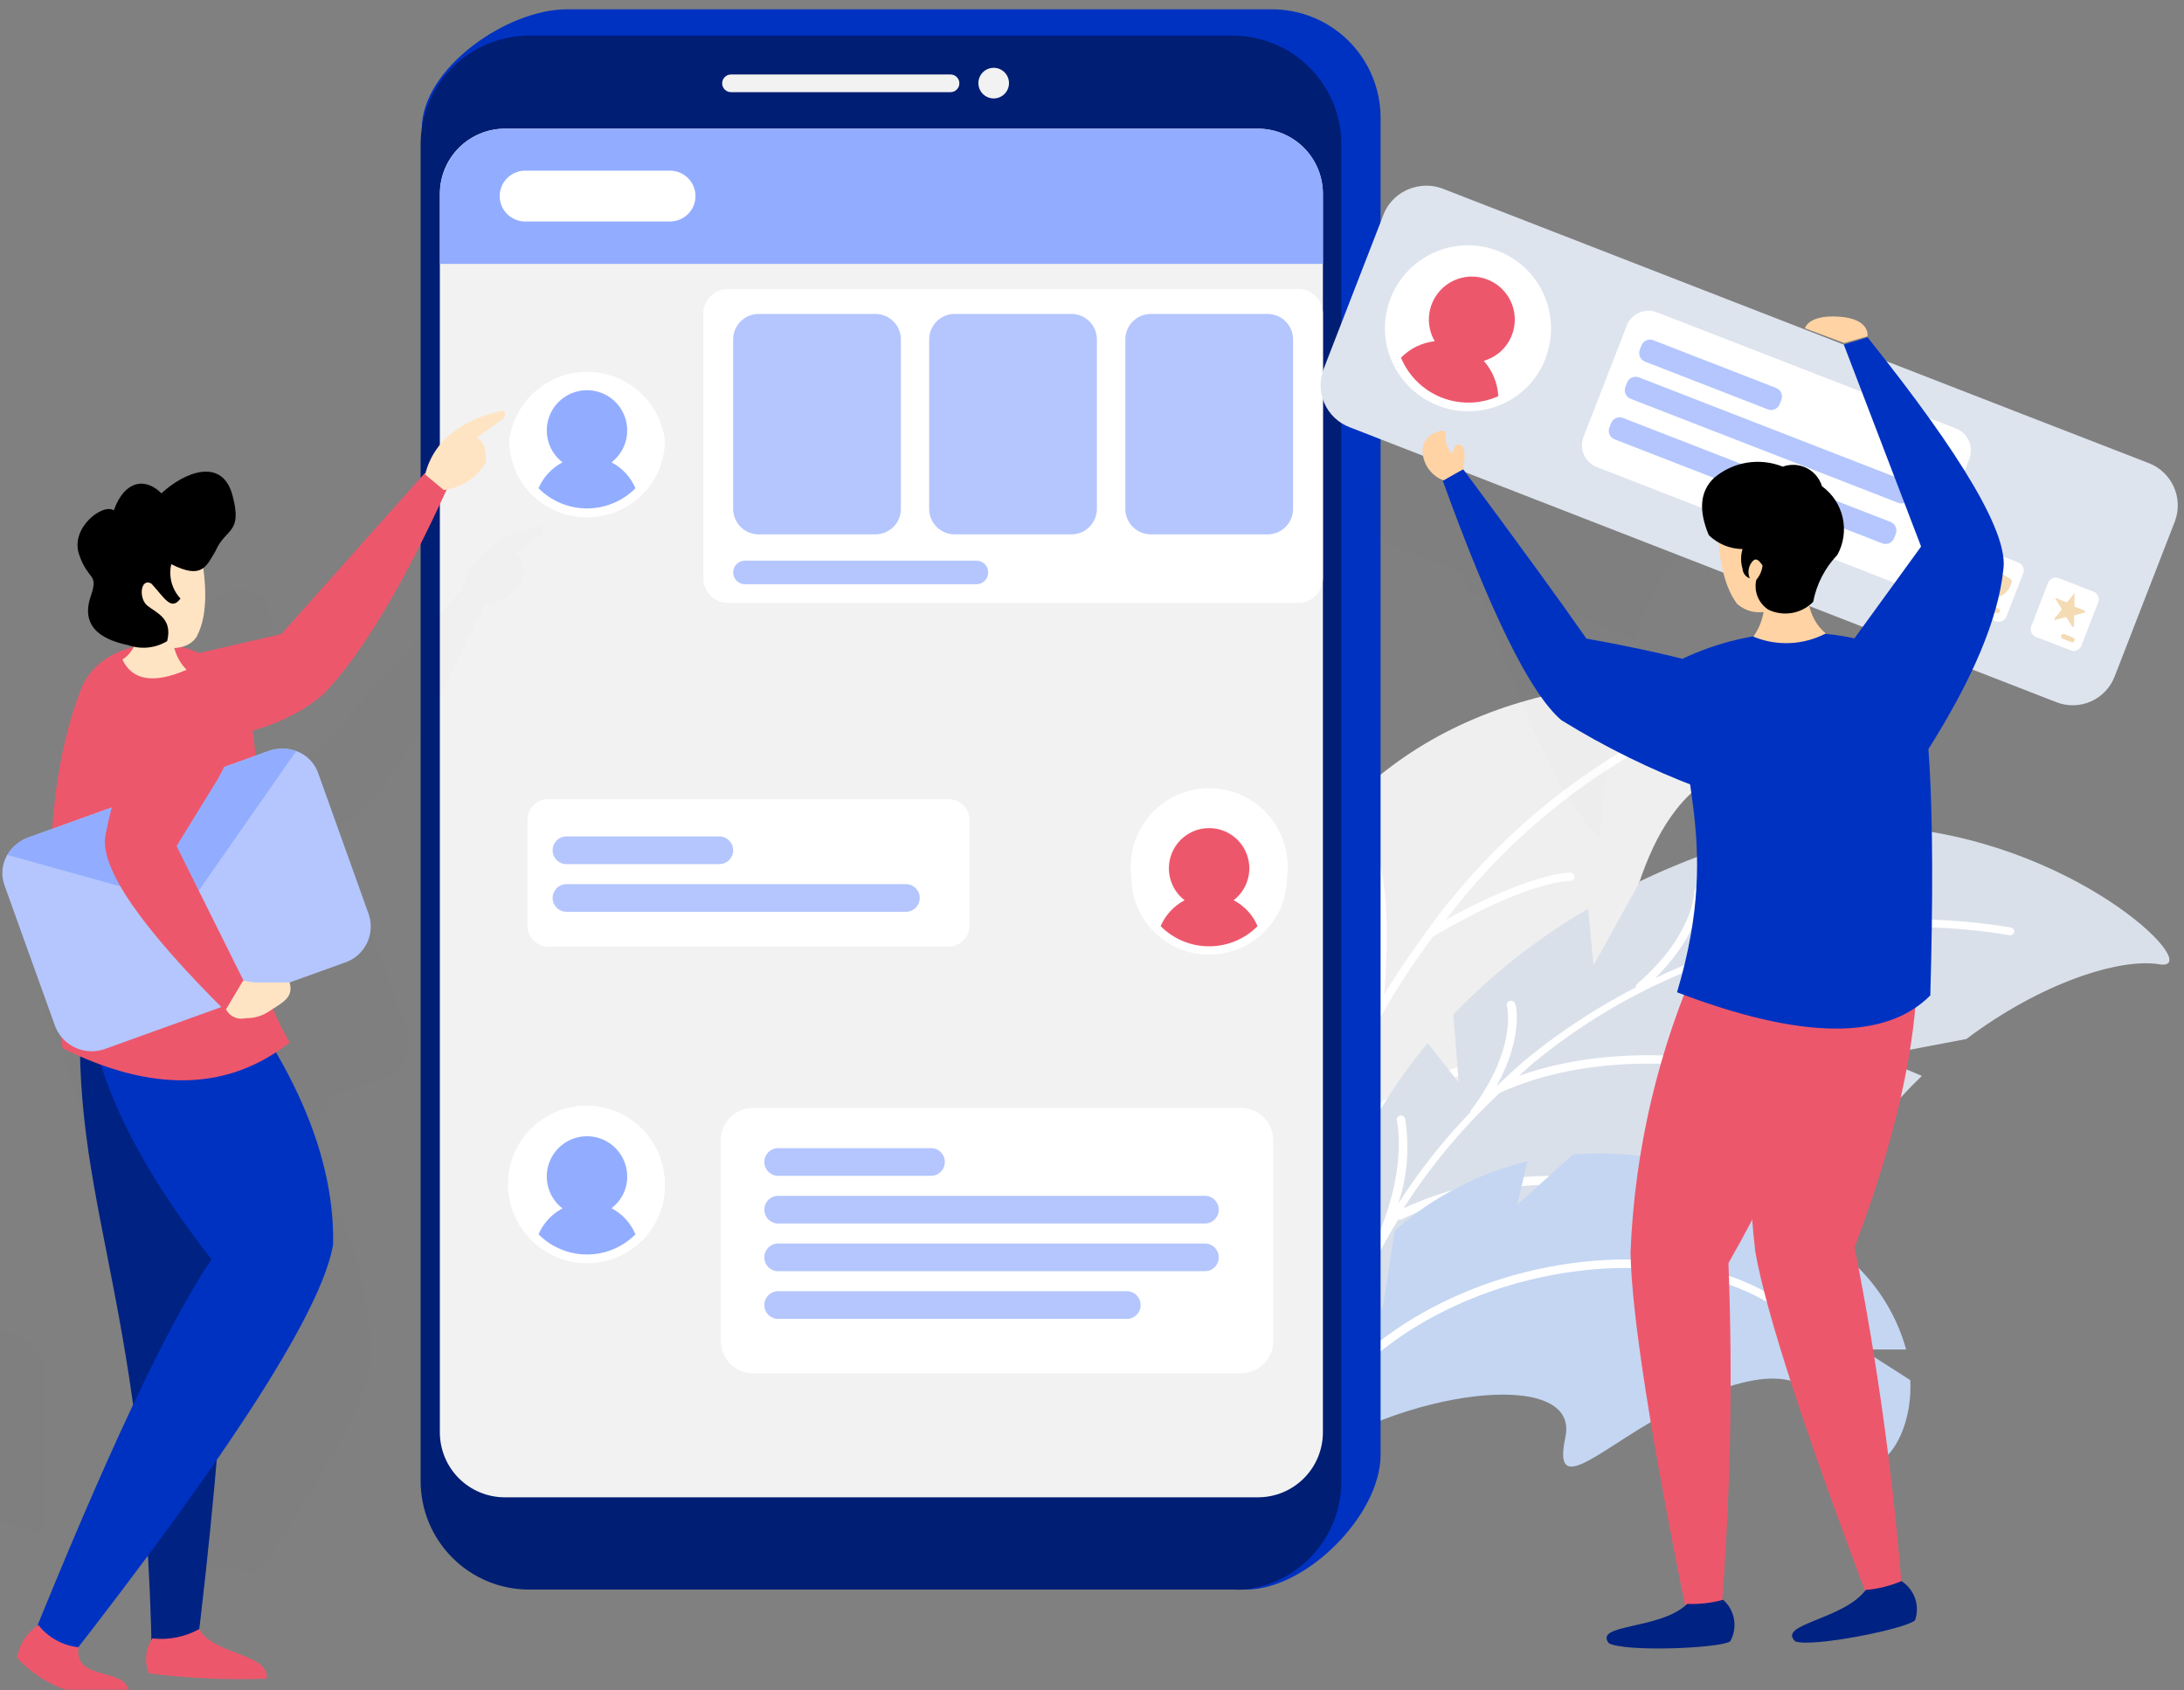 <svg width="708" height="548" viewBox="0 0 708 548" fill="none" xmlns="http://www.w3.org/2000/svg">
<rect x="0" y="0" width="708" height="548" fill="#808080" stroke="none"/>
<mask id="mask0" mask-type="alpha" maskUnits="userSpaceOnUse" x="0" y="0" width="708" height="548">
<rect width="708" height="548" fill="#C4C4C4"/>
</mask>
<g mask="url(#mask0)">
<path d="M418.676 426.576C471.274 397.554 507.716 384.38 517.129 346.512C526.542 308.643 529.086 266.192 556.688 251.045C584.291 235.898 596.057 218.777 535.891 220.941C475.726 223.105 425.164 252.063 404.684 316.408C398.395 334.611 396.385 354.021 398.812 373.129C401.239 392.236 408.036 410.526 418.676 426.576Z" fill="#EFEFEF"/>
<path d="M531.248 240.353C504.167 255.618 480.729 276.597 462.56 301.833V301.833C462.26 302.044 462.055 302.364 461.988 302.724C457.345 309.089 452.893 315.453 448.696 322.581C449.586 312.335 451.049 286.431 445.452 274.657C445.377 274.498 445.271 274.356 445.141 274.237C445.011 274.119 444.859 274.028 444.694 273.969C444.528 273.91 444.353 273.884 444.177 273.893C444.002 273.902 443.83 273.945 443.671 274.021C443.506 274.088 443.357 274.19 443.234 274.319C443.111 274.448 443.017 274.602 442.957 274.77C442.897 274.938 442.873 275.117 442.886 275.295C442.9 275.473 442.95 275.646 443.035 275.803C449.395 289.613 445.706 326.082 445.643 326.718C445.541 327.028 445.541 327.363 445.643 327.673C436.973 342.697 430.12 358.699 425.227 375.343V375.343C425.137 375.531 425.09 375.738 425.09 375.947C425.09 376.156 425.137 376.363 425.227 376.552C417.331 403.538 415.785 431.987 420.712 459.671C420.774 460.003 420.959 460.299 421.231 460.5C421.502 460.701 421.839 460.791 422.174 460.753C422.524 460.677 422.83 460.469 423.031 460.173C423.232 459.877 423.313 459.515 423.256 459.162C418.328 431.598 419.918 403.263 427.898 376.424C450.158 350.648 499.194 341.165 499.703 341.102C499.878 341.068 500.045 341.001 500.194 340.903C500.344 340.805 500.472 340.678 500.573 340.53C500.673 340.383 500.743 340.217 500.78 340.042C500.816 339.867 500.817 339.686 500.784 339.511C500.751 339.335 500.683 339.168 500.585 339.019C500.487 338.869 500.361 338.741 500.213 338.64C500.065 338.54 499.899 338.469 499.725 338.433C499.55 338.397 499.369 338.395 499.194 338.429C497.222 338.811 453.593 347.275 429.552 370.76C437.444 346.646 449.264 324.002 464.532 303.743C495.187 285.413 509.052 285.668 509.052 285.604C509.229 285.622 509.409 285.602 509.578 285.546C509.747 285.49 509.903 285.399 510.035 285.279C510.167 285.159 510.272 285.013 510.344 284.849C510.415 284.686 510.452 284.509 510.451 284.331C510.439 283.985 510.305 283.654 510.072 283.398C509.839 283.141 509.523 282.976 509.179 282.931C508.607 282.931 496.459 282.931 468.666 298.269C485.926 275.488 507.71 256.528 532.648 242.58C532.806 242.505 532.949 242.4 533.067 242.269C533.185 242.139 533.276 241.987 533.335 241.821C533.394 241.656 533.42 241.48 533.411 241.305C533.402 241.129 533.359 240.957 533.284 240.798C533.18 240.634 533.045 240.492 532.886 240.381C532.728 240.27 532.548 240.191 532.359 240.149C532.17 240.108 531.974 240.105 531.783 240.139C531.593 240.174 531.411 240.247 531.248 240.353Z" fill="white"/>
<path d="M699.852 312.653C687.132 310.616 661.692 318.635 637.46 336.901L607.95 342.502L623.023 348.866C614.057 357.426 606.272 367.143 599.873 377.761L567.373 379.607C567.373 379.607 577.867 385.971 590.205 393.418C573.161 414.102 542.442 416.393 510.896 419.194L488.827 404.746L495.187 420.594C471.464 423.203 448.505 427.722 431.587 442.233C431.587 442.233 430.633 446.179 430.57 411.238C430.57 392.972 440.428 365.159 462.815 338.238L472.864 350.967L471.146 328.946C484.029 315.532 498.738 304.005 514.84 294.705L516.557 313.035C516.557 313.035 523.871 299.924 531.694 285.731C539.664 281.93 547.839 278.573 556.18 275.675C566.893 271.998 577.987 269.543 589.252 268.356L578.376 286.94C578.376 286.94 599.364 277.139 617.363 268.547C676.129 274.848 715.434 315.389 699.852 312.653Z" fill="#DAE0EA"/>
<path d="M651.834 300.751C612.647 294.168 572.384 299.905 536.591 317.171C551.664 302.088 552.046 289.677 552.046 289.104C552.046 288.733 551.898 288.377 551.636 288.114C551.374 287.852 551.018 287.704 550.647 287.704C550.46 287.695 550.274 287.725 550.1 287.792C549.927 287.859 549.769 287.962 549.637 288.094C549.505 288.226 549.402 288.384 549.335 288.558C549.268 288.732 549.238 288.918 549.247 289.104C549.247 289.104 549.247 303.042 530.74 319.017C530.59 319.167 530.473 319.346 530.397 319.543C530.32 319.74 530.285 319.951 530.294 320.163C518.03 326.483 506.438 334.031 495.696 342.693C492.007 345.684 488.636 349.057 485.138 352.176C493.915 336.265 491.498 325.954 491.18 325.445C491.052 325.113 490.806 324.839 490.49 324.675C490.174 324.511 489.809 324.468 489.463 324.554C489.286 324.59 489.119 324.663 488.972 324.768C488.826 324.874 488.703 325.009 488.613 325.166C488.522 325.322 488.467 325.496 488.449 325.676C488.431 325.856 488.452 326.038 488.509 326.209C488.509 326.209 492.135 340.02 476.616 360.322C476.616 360.322 476.616 360.322 476.616 360.704C467.879 369.774 460.06 379.688 453.275 390.299C456.229 381.427 456.993 371.972 455.501 362.741C455.457 362.569 455.378 362.407 455.271 362.265C455.163 362.123 455.029 362.005 454.875 361.916C454.721 361.827 454.55 361.769 454.374 361.747C454.198 361.725 454.019 361.738 453.847 361.786C453.669 361.823 453.501 361.896 453.352 362.001C453.203 362.105 453.077 362.239 452.982 362.394C452.887 362.549 452.824 362.722 452.798 362.902C452.772 363.082 452.783 363.265 452.83 363.441C452.83 363.441 456.646 379.225 445.579 403.282C433.254 426.11 426.273 451.442 425.164 477.364C425.162 477.732 425.299 478.086 425.546 478.357C425.794 478.628 426.134 478.796 426.499 478.828V478.828C426.844 478.799 427.167 478.649 427.411 478.405C427.656 478.16 427.806 477.837 427.835 477.492C429.194 448.424 437.95 420.185 453.275 395.454C453.275 395.454 453.275 395.454 453.656 395.454C453.843 395.509 454.042 395.509 454.229 395.454C477.505 384.241 503.887 381.235 529.086 386.926C529.44 387.024 529.819 386.979 530.14 386.801C530.462 386.622 530.7 386.324 530.803 385.971C530.886 385.617 530.834 385.245 530.657 384.928C530.481 384.61 530.193 384.37 529.849 384.253C504.748 378.491 478.451 381.129 454.992 391.763C463.795 378.029 474.286 365.457 486.22 354.34C524.38 336.965 570.172 348.803 570.617 348.93C570.792 348.988 570.978 349.009 571.161 348.992C571.345 348.974 571.523 348.919 571.685 348.829C571.846 348.74 571.987 348.617 572.099 348.47C572.211 348.323 572.291 348.155 572.334 347.975C572.382 347.796 572.393 347.608 572.368 347.424C572.342 347.24 572.28 347.063 572.185 346.903C572.091 346.743 571.965 346.603 571.816 346.492C571.667 346.381 571.497 346.302 571.317 346.257C570.871 346.257 529.786 335.501 492.389 348.866C493.979 347.466 495.442 346.002 497.159 344.602C518.423 327.085 543.19 314.329 569.794 307.193C596.398 300.057 624.22 298.707 651.389 303.233C651.751 303.289 652.12 303.2 652.418 302.985C652.715 302.771 652.916 302.449 652.979 302.088C652.97 301.768 652.851 301.46 652.643 301.217C652.434 300.974 652.149 300.809 651.834 300.751V300.751Z" fill="white"/>
<path d="M619.271 447.515C620.289 470.045 604.261 484.302 598.474 468.773C589.888 445.67 578.185 441.787 550.583 453.243C522.981 464.699 502.565 489.012 507.462 465.972C512.359 442.933 453.339 450.761 420.648 475.137C419.965 475.589 419.307 476.077 418.677 476.601C418.609 475.605 418.609 474.605 418.677 473.61C417.791 450.308 425.82 427.546 441.127 409.965L448.187 424.54L452.13 399.082C453.847 397.491 455.692 396.027 457.6 394.499C468.758 385.988 481.556 379.877 495.187 376.552L491.817 390.681L509.943 374.324C530.468 372.758 551.022 376.969 569.281 386.48L561.459 393.226L578.058 391.381C586.765 396.708 594.759 403.124 601.845 410.474C609.52 417.921 615.074 427.279 617.935 437.587H603.753C603.753 437.587 610.24 441.724 619.271 447.515Z" fill="#C4D6F2"/>
<path d="M417.15 483.284C416.817 483.207 416.527 483.006 416.338 482.722C416.148 482.438 416.075 482.093 416.132 481.756C424.782 442.742 462.497 420.339 494.933 412.384C534.047 402.773 571.253 410.856 589.951 433.004C590.189 433.253 590.321 433.583 590.321 433.927C590.321 434.271 590.189 434.601 589.951 434.85C589.714 435.083 589.394 435.214 589.061 435.214C588.728 435.214 588.408 435.083 588.17 434.85C570.172 413.466 533.856 405.701 495.696 415.057C463.896 422.821 427.199 444.588 418.804 482.52C418.755 482.685 418.672 482.839 418.559 482.97C418.446 483.1 418.307 483.205 418.15 483.278C417.994 483.35 417.823 483.388 417.651 483.389C417.478 483.39 417.307 483.354 417.15 483.284V483.284Z" fill="white"/>
<path d="M447.551 38.09V471.764C447.551 491.239 423.447 515.424 403.985 515.424L287.978 511.032L184.247 507.023C176.323 507.037 168.627 504.374 162.405 499.465C156.183 494.555 151.8 487.688 149.966 479.974C149.352 477.28 149.032 474.527 149.012 471.764L143.161 256.709L139.409 122.547L136.737 41.718C136.737 22.243 164.276 3.022 183.738 3.022H412.062C416.697 2.98 421.294 3.856 425.59 5.598C429.885 7.34 433.794 9.914 437.092 13.173C440.39 16.432 443.012 20.311 444.807 24.587C446.602 28.863 447.534 33.452 447.551 38.09V38.09Z" fill="#0032C2"/>
<path d="M434.831 46.746V480.419C434.821 489.092 431.618 497.456 425.833 503.914C420.049 510.371 412.089 514.469 403.476 515.424V515.424C402.29 515.487 401.101 515.487 399.914 515.424H171.527C162.199 515.424 153.253 511.716 146.657 505.115C140.061 498.515 136.356 489.563 136.356 480.228V46.746C136.354 45.042 136.482 43.34 136.738 41.655V41.655C137.959 33.293 142.146 25.651 148.534 20.124C154.921 14.597 163.083 11.554 171.527 11.551H399.914C409.193 11.635 418.064 15.378 424.601 21.967C431.139 28.557 434.814 37.461 434.831 46.746V46.746Z" fill="#001E74"/>
<path d="M428.852 62.721V464.445C428.852 470.032 426.634 475.39 422.686 479.341C418.738 483.292 413.384 485.511 407.801 485.511H163.64C158.057 485.511 152.703 483.292 148.755 479.341C144.807 475.39 142.589 470.032 142.589 464.445V62.721C142.622 57.15 144.853 51.818 148.795 47.885C152.738 43.951 158.073 41.735 163.64 41.718H407.801C413.368 41.735 418.703 43.951 422.646 47.885C426.588 51.818 428.819 57.15 428.852 62.721V62.721Z" fill="#F2F2F2"/>
<path d="M322.132 31.917C324.872 31.917 327.093 29.695 327.093 26.953C327.093 24.211 324.872 21.988 322.132 21.988C319.392 21.988 317.171 24.211 317.171 26.953C317.171 29.695 319.392 31.917 322.132 31.917Z" fill="#F2F2F2"/>
<path d="M308.14 24.152H236.971C235.39 24.152 234.109 25.435 234.109 27.017C234.109 28.598 235.39 29.881 236.971 29.881H308.14C309.72 29.881 311.002 28.598 311.002 27.017C311.002 25.435 309.72 24.152 308.14 24.152Z" fill="#F2F2F2"/>
<path d="M428.852 62.721V85.569H142.652V62.721C142.686 57.161 144.908 51.838 148.837 47.907C152.765 43.975 158.084 41.752 163.64 41.718H407.801C413.368 41.735 418.703 43.951 422.646 47.885C426.588 51.818 428.819 57.15 428.852 62.721V62.721Z" fill="#92ADFF"/>
<path d="M215.538 142.658C215.561 145.947 214.926 149.207 213.669 152.245C212.413 155.284 210.562 158.04 208.224 160.352V160.352C203.458 165.093 197.01 167.754 190.289 167.754C183.568 167.754 177.12 165.093 172.354 160.352C170.039 158.027 168.207 155.266 166.962 152.23C165.718 149.193 165.086 145.94 165.103 142.658C165.917 136.543 168.923 130.931 173.561 126.866C178.199 122.802 184.155 120.561 190.321 120.561C196.486 120.561 202.442 122.802 207.08 126.866C211.719 130.931 214.724 136.543 215.538 142.658V142.658Z" fill="white"/>
<path d="M198.239 149.914C200.397 148.252 201.981 145.957 202.769 143.348C203.557 140.74 203.509 137.951 202.632 135.371C201.756 132.792 200.094 130.552 197.88 128.965C195.666 127.379 193.012 126.526 190.289 126.526C187.566 126.526 184.912 127.379 182.698 128.965C180.484 130.552 178.822 132.792 177.946 135.371C177.069 137.951 177.021 140.74 177.809 143.348C178.597 145.957 180.181 148.252 182.339 149.914C178.87 151.745 176.132 154.71 174.58 158.315C176.637 160.389 179.084 162.036 181.781 163.159C184.477 164.283 187.368 164.861 190.289 164.861C193.21 164.861 196.101 164.283 198.797 163.159C201.494 162.036 203.941 160.389 205.998 158.315V158.315C204.464 154.698 201.721 151.728 198.239 149.914V149.914Z" fill="#92ADFF"/>
<path d="M420.902 93.716H235.953C231.563 93.716 228.003 97.278 228.003 101.671V187.528C228.003 191.922 231.563 195.483 235.953 195.483H420.902C425.293 195.483 428.852 191.922 428.852 187.528V101.671C428.852 97.278 425.293 93.716 420.902 93.716Z" fill="white"/>
<path d="M283.781 101.799H245.939C241.373 101.799 237.671 105.503 237.671 110.072V164.998C237.671 169.567 241.373 173.271 245.939 173.271H283.781C288.347 173.271 292.049 169.567 292.049 164.998V110.072C292.049 105.503 288.347 101.799 283.781 101.799Z" fill="#B4C6FD"/>
<path d="M347.317 101.799H309.475C304.909 101.799 301.207 105.503 301.207 110.072V164.998C301.207 169.567 304.909 173.271 309.475 173.271H347.317C351.884 173.271 355.585 169.567 355.585 164.998V110.072C355.585 105.503 351.884 101.799 347.317 101.799Z" fill="#B4C6FD"/>
<path d="M410.917 101.799H373.075C368.509 101.799 364.807 105.503 364.807 110.072V164.998C364.807 169.567 368.509 173.271 373.075 173.271H410.917C415.484 173.271 419.185 169.567 419.185 164.998V110.072C419.185 105.503 415.484 101.799 410.917 101.799Z" fill="#B4C6FD"/>
<path d="M316.535 181.8H241.487C239.379 181.8 237.671 183.509 237.671 185.618C237.671 187.727 239.379 189.437 241.487 189.437H316.535C318.642 189.437 320.351 187.727 320.351 185.618C320.351 183.509 318.642 181.8 316.535 181.8Z" fill="#B4C6FD"/>
<path d="M217.192 55.338H170.255C165.688 55.338 161.987 59.028 161.987 63.58C161.987 68.132 165.688 71.822 170.255 71.822H217.192C221.758 71.822 225.46 68.132 225.46 63.58C225.46 59.028 221.758 55.338 217.192 55.338Z" fill="white"/>
<path d="M417.214 284.395C417.222 287.681 416.581 290.937 415.325 293.973C414.07 297.01 412.226 299.768 409.9 302.088C405.14 306.845 398.692 309.523 391.965 309.534C388.639 309.555 385.343 308.907 382.273 307.628C379.203 306.349 376.421 304.465 374.093 302.088V302.088C371.767 299.768 369.923 297.01 368.667 293.973C367.412 290.937 366.77 287.681 366.779 284.395C366.301 280.799 366.595 277.143 367.644 273.671C368.692 270.199 370.469 266.992 372.857 264.263C375.245 261.534 378.188 259.348 381.489 257.85C384.789 256.352 388.372 255.577 391.996 255.577C395.621 255.577 399.203 256.352 402.504 257.85C405.805 259.348 408.748 261.534 411.136 264.263C413.523 266.992 415.301 270.199 416.349 273.671C417.397 277.143 417.692 280.799 417.214 284.395V284.395Z" fill="white"/>
<path d="M399.914 291.905C402.073 290.243 403.657 287.947 404.445 285.339C405.233 282.731 405.185 279.942 404.308 277.362C403.431 274.783 401.769 272.542 399.555 270.956C397.342 269.37 394.687 268.517 391.964 268.517C389.242 268.517 386.587 269.37 384.373 270.956C382.16 272.542 380.498 274.783 379.621 277.362C378.744 279.942 378.696 282.731 379.484 285.339C380.272 287.947 381.856 290.243 384.014 291.905C380.545 293.736 377.807 296.701 376.255 300.306V300.306C378.312 302.38 380.76 304.026 383.456 305.15C386.152 306.274 389.044 306.852 391.964 306.852C394.885 306.852 397.777 306.274 400.473 305.15C403.169 304.026 405.616 302.38 407.674 300.306C406.14 296.689 403.397 293.719 399.914 291.905Z" fill="#ED576C"/>
<path d="M307.567 259.128H177.696C174.008 259.128 171.018 262.12 171.018 265.81V300.242C171.018 303.933 174.008 306.925 177.696 306.925H307.567C311.255 306.925 314.245 303.933 314.245 300.242V265.81C314.245 262.12 311.255 259.128 307.567 259.128Z" fill="white"/>
<path d="M233.219 271.22H183.611C181.152 271.22 179.159 273.215 179.159 275.675V275.739C179.159 278.199 181.152 280.194 183.611 280.194H233.219C235.678 280.194 237.671 278.199 237.671 275.739V275.675C237.671 273.215 235.678 271.22 233.219 271.22Z" fill="#B4C6FD"/>
<path d="M293.702 286.686H183.611C181.152 286.686 179.159 288.68 179.159 291.141V291.205C179.159 293.665 181.152 295.66 183.611 295.66H293.702C296.161 295.66 298.154 293.665 298.154 291.205V291.141C298.154 288.68 296.161 286.686 293.702 286.686Z" fill="#B4C6FD"/>
<path d="M215.538 384.507C215.547 387.794 214.905 391.049 213.65 394.086C212.394 397.123 210.55 399.881 208.224 402.2C203.457 406.942 197.01 409.603 190.289 409.603C183.568 409.603 177.12 406.942 172.354 402.2C169.33 399.253 167.087 395.6 165.826 391.569C164.565 387.538 164.326 383.257 165.13 379.11C165.935 374.964 167.758 371.083 170.435 367.818C173.112 364.552 176.559 362.004 180.465 360.404C184.371 358.803 188.613 358.201 192.81 358.65C197.007 359.099 201.026 360.587 204.506 362.978C207.985 365.369 210.815 368.589 212.741 372.347C214.667 376.106 215.628 380.284 215.538 384.507V384.507Z" fill="white"/>
<path d="M198.239 391.763C199.827 390.571 201.115 389.023 201.998 387.244C202.882 385.464 203.337 383.503 203.327 381.516C203.332 379.298 202.772 377.114 201.699 375.173C200.627 373.231 199.077 371.595 197.197 370.42C195.317 369.245 193.168 368.568 190.954 368.455C188.74 368.342 186.534 368.796 184.544 369.773C182.553 370.751 180.845 372.22 179.581 374.043C178.316 375.865 177.537 377.979 177.316 380.187C177.095 382.394 177.441 384.622 178.32 386.658C179.199 388.695 180.582 390.474 182.339 391.826C178.87 393.658 176.132 396.623 174.58 400.228V400.228C176.637 402.302 179.084 403.948 181.781 405.072C184.477 406.195 187.368 406.774 190.289 406.774C193.21 406.774 196.101 406.195 198.797 405.072C201.494 403.948 203.941 402.302 205.998 400.228V400.228C204.468 396.593 201.726 393.602 198.239 391.763V391.763Z" fill="#92ADFF"/>
<path d="M402.268 359.24H244.158C238.362 359.24 233.664 363.942 233.664 369.742V434.786C233.664 440.586 238.362 445.288 244.158 445.288H402.268C408.063 445.288 412.761 440.586 412.761 434.786V369.742C412.761 363.942 408.063 359.24 402.268 359.24Z" fill="white"/>
<path d="M301.843 372.288H252.235C249.776 372.288 247.783 374.282 247.783 376.743V376.806C247.783 379.267 249.776 381.261 252.235 381.261H301.843C304.302 381.261 306.295 379.267 306.295 376.806V376.743C306.295 374.282 304.302 372.288 301.843 372.288Z" fill="#B4C6FD"/>
<path d="M390.629 403.219H252.235C249.776 403.219 247.783 405.213 247.783 407.674V407.737C247.783 410.198 249.776 412.193 252.235 412.193H390.629C393.087 412.193 395.081 410.198 395.081 407.737V407.674C395.081 405.213 393.087 403.219 390.629 403.219Z" fill="#B4C6FD"/>
<path d="M365.316 418.684H252.235C249.776 418.684 247.783 420.679 247.783 423.139V423.203C247.783 425.664 249.776 427.658 252.235 427.658H365.316C367.775 427.658 369.768 425.664 369.768 423.203V423.139C369.768 420.679 367.775 418.684 365.316 418.684Z" fill="#B4C6FD"/>
<path d="M390.629 387.753H252.235C249.776 387.753 247.783 389.748 247.783 392.208V392.272C247.783 394.732 249.776 396.727 252.235 396.727H390.629C393.087 396.727 395.081 394.732 395.081 392.272V392.208C395.081 389.748 393.087 387.753 390.629 387.753Z" fill="#B4C6FD"/>
<g opacity="0.1">
<path opacity="0.1" fill-rule="evenodd" clip-rule="evenodd" d="M597.456 144.122L480.241 98.617C477.151 97.427 473.76 97.271 470.574 98.171C468.45 98.841 466.503 99.977 464.874 101.497C463.246 103.016 461.977 104.881 461.161 106.954L441.636 157.297C440.919 159.101 440.568 161.029 440.602 162.97C440.637 164.911 441.058 166.825 441.839 168.602C442.62 170.379 443.747 171.983 445.153 173.32C446.56 174.657 448.218 175.7 450.031 176.39L473.754 185.618C474.006 187.4 474.728 189.083 475.846 190.492C476.964 191.902 478.437 192.988 480.114 193.638C495.759 236.916 508.479 262.734 518.274 271.093H518.719C519.546 260.083 520.627 249.327 522.344 238.889C514.267 227.497 502.565 211.395 487.237 190.837L530.231 207.194C534.898 191.47 543.769 177.32 555.886 166.272C568.002 155.224 582.904 147.697 598.982 144.504L597.456 144.122ZM608.586 140.367C598.346 139.794 597.456 144.122 597.456 144.122L598.982 144.695L605.66 143.231C608.459 142.722 611.257 142.086 613.928 141.386C612.202 140.803 610.405 140.461 608.586 140.367V140.367Z" fill="black"/>
<path opacity="0.1" fill-rule="evenodd" clip-rule="evenodd" d="M175.724 173.017C172.862 175.117 169.937 177.281 166.947 179.381C169.237 180.718 170.127 183.518 169.746 187.655C168.393 189.922 166.547 191.855 164.345 193.309C162.142 194.764 159.641 195.703 157.026 196.056C150.284 210.694 143.924 223.232 137.946 233.797C132.261 244.037 125.41 253.584 117.53 262.246C110.773 267.97 102.818 272.102 94.253 274.339C94.634 277.139 94.889 279.876 95.207 282.549L99.341 281.022C102.282 279.973 105.494 279.973 108.435 281.022C110.049 281.606 111.517 282.535 112.736 283.744C113.955 284.953 114.896 286.413 115.495 288.022L131.967 334.037C132.481 335.591 132.681 337.232 132.555 338.864C132.43 340.496 131.981 342.087 131.235 343.544C130.489 345.001 129.462 346.295 128.212 347.351C126.962 348.406 125.514 349.203 123.954 349.694L106.273 356.058C107.291 360.386 104.365 362.423 100.867 364.396C102.394 367.96 104.111 371.588 106.273 375.534C104.81 376.616 103.284 377.507 101.758 378.525C113.714 397.266 120.191 418.981 120.456 441.215C118.294 454.58 105.998 477.513 83.568 510.014C72.12 508.614 60.926 506.896 50.114 504.986L55.584 493.212C49.224 445.224 39.239 417.284 38.348 379.861C36.504 379.034 34.66 378.334 32.688 377.379C32.688 376.234 32.688 375.152 32.306 374.07C31.399 373.052 30.707 371.861 30.271 370.569L21.431 346.066L13.735 324.554C13.173 322.936 12.973 321.213 13.149 319.509C13.325 317.804 13.872 316.159 14.753 314.689C16.377 312.024 18.87 310 21.812 308.961L29.444 306.225C30.207 291.194 33.164 276.356 38.221 262.183C39.584 258.412 41.9 255.058 44.943 252.449C47.985 249.839 51.651 248.062 55.584 247.29C55.584 247.29 55.584 247.29 55.584 247.29H53.739C47.761 245.89 37.649 242.708 41.783 231.124C43.882 223.742 40.892 226.415 37.903 217.823C34.914 209.231 45.662 201.084 49.16 203.63C52.658 193.701 59.4 192.81 64.615 198.029C66.515 196.2 68.655 194.637 70.975 193.383C77.335 189.883 85.222 189.628 87.257 198.666C87.898 200.73 88.262 202.87 88.338 205.03C88.338 210.758 84.331 210.822 81.978 216.55C81.061 218.614 79.742 220.475 78.098 222.023C79.808 229.561 79.004 237.452 75.809 244.49C75.248 245.335 74.517 246.055 73.663 246.603C72.809 247.151 71.85 247.515 70.848 247.672C72.811 248.21 74.726 248.912 76.572 249.772L103.284 243.408L120.074 224.314L149.839 191.028C151.325 185.237 154.877 180.189 159.824 176.836C163.968 173.975 168.637 171.964 173.562 170.917C175.979 170.089 176.551 170.789 175.724 173.017Z" fill="black"/>
<path opacity="0.1" fill-rule="evenodd" clip-rule="evenodd" d="M14.562 446.306V497.222C-32.17 485.909 -76.571 466.525 -116.645 439.942C-112.873 435.585 -107.656 432.737 -101.953 431.922H0.506C2.382 431.913 4.24 432.281 5.97 433.005C7.7 433.728 9.268 434.793 10.579 436.135C11.89 437.476 12.918 439.068 13.603 440.816C14.287 442.563 14.613 444.43 14.562 446.306V446.306Z" fill="black"/>
</g>
<path d="M705.067 169.007L685.542 219.286C684.854 221.101 683.81 222.759 682.473 224.164C681.136 225.57 679.531 226.694 677.754 227.47C675.977 228.247 674.063 228.66 672.124 228.687C670.184 228.713 668.26 228.352 666.462 227.624L437.502 138.522C435.689 137.833 434.032 136.789 432.627 135.45C431.223 134.112 430.1 132.507 429.324 130.728C428.548 128.95 428.134 127.034 428.108 125.094C428.082 123.153 428.443 121.227 429.17 119.428L448.696 69.085C449.571 67.084 450.882 65.302 452.532 63.871C454.183 62.44 456.131 61.395 458.236 60.812C461.418 59.878 464.82 60.035 467.903 61.257L655.078 134.066L696.736 150.232C700.299 151.654 703.165 154.414 704.722 157.922C706.279 161.43 706.403 165.409 705.067 169.007V169.007Z" fill="#DEE4EE"/>
<path d="M501.038 116.246C499.775 119.525 497.877 122.523 495.454 125.068C493.032 127.612 490.131 129.654 486.919 131.075C480.348 133.963 472.901 134.124 466.212 131.522C459.523 128.921 454.138 123.77 451.239 117.201C449.811 113.985 449.036 110.517 448.96 106.999C448.883 103.48 449.507 99.982 450.794 96.707C453.383 90.048 458.51 84.691 465.046 81.815C471.582 78.938 478.993 78.778 485.647 81.369C492.302 83.96 497.655 89.09 500.529 95.631C503.404 102.171 503.564 109.587 500.975 116.246H501.038Z" fill="white"/>
<path d="M481.004 117.01C483.791 116.203 486.257 114.546 488.057 112.269C489.857 109.992 490.902 107.209 491.046 104.31C491.189 101.41 490.424 98.538 488.858 96.094C487.291 93.65 485.001 91.757 482.307 90.679C479.614 89.601 476.65 89.391 473.832 90.08C471.013 90.768 468.48 92.32 466.585 94.519C464.691 96.718 463.53 99.454 463.264 102.345C462.999 105.236 463.642 108.138 465.104 110.645C460.95 111.107 457.083 112.996 454.165 115.991V115.991C455.382 118.912 457.173 121.558 459.43 123.775C461.687 125.991 464.365 127.732 467.305 128.895C470.246 130.058 473.39 130.619 476.552 130.545C479.713 130.472 482.827 129.764 485.711 128.466V128.466C485.487 124.223 483.827 120.183 481.004 117.01V117.01Z" fill="#ED576C"/>
<path d="M634.082 138.95L537.153 101.269C533.257 99.754 528.872 101.687 527.358 105.586L513.356 141.656C511.842 145.555 513.773 149.943 517.67 151.458L614.599 189.139C618.495 190.654 622.88 188.721 624.394 184.822L638.397 148.752C639.91 144.853 637.979 140.465 634.082 138.95Z" fill="white"/>
<path d="M575.764 125.792L535.985 110.328C534.446 109.73 532.714 110.493 532.116 112.033L531.586 113.398C530.988 114.938 531.751 116.671 533.29 117.269L573.07 132.734C574.608 133.332 576.341 132.568 576.938 131.028L577.468 129.664C578.066 128.124 577.303 126.391 575.764 125.792Z" fill="#B4C6FD"/>
<path d="M618.046 156.091L531.314 122.373C529.776 121.775 528.043 122.539 527.446 124.079L526.916 125.443C526.318 126.983 527.081 128.716 528.62 129.315L615.352 163.032C616.891 163.63 618.623 162.866 619.221 161.326L619.75 159.962C620.348 158.422 619.585 156.689 618.046 156.091Z" fill="#B4C6FD"/>
<path d="M612.866 169.241L526.134 135.524C524.595 134.926 522.863 135.689 522.265 137.229L521.735 138.593C521.137 140.133 521.9 141.867 523.439 142.465L610.171 176.182C611.71 176.78 613.442 176.017 614.04 174.477L614.57 173.112C615.167 171.572 614.405 169.839 612.866 169.241Z" fill="#B4C6FD"/>
<path d="M654.363 182.412L643.099 178.033C641.724 177.498 640.176 178.181 639.642 179.557L634.184 193.617C633.649 194.993 634.331 196.542 635.706 197.076L646.97 201.455C648.345 201.99 649.893 201.308 650.427 199.931L655.886 185.871C656.42 184.495 655.738 182.946 654.363 182.412Z" fill="white"/>
<path d="M647.806 197.312L644.901 196.183C644.508 196.03 644.065 196.225 643.913 196.618L643.89 196.678C643.737 197.071 643.932 197.513 644.325 197.666L647.23 198.795C647.623 198.948 648.065 198.753 648.218 198.36L648.241 198.301C648.393 197.908 648.199 197.465 647.806 197.312Z" fill="#F4DBB3"/>
<path d="M652.215 188.101C652.121 189.076 651.803 190.017 651.285 190.85C650.768 191.682 650.065 192.384 649.232 192.9C648.399 193.416 647.458 193.732 646.482 193.824C645.507 193.916 644.523 193.782 643.609 193.431C642.694 193.08 641.872 192.522 641.208 191.801C640.544 191.08 640.056 190.216 639.781 189.274C639.506 188.333 639.452 187.342 639.623 186.376C639.794 185.411 640.186 184.498 640.768 183.709C644.918 184.078 648.882 185.599 652.215 188.101Z" fill="#F4DBB3"/>
<path d="M678.666 191.845L667.402 187.466C666.027 186.932 664.479 187.614 663.945 188.99L658.487 203.05C657.952 204.426 658.634 205.975 660.009 206.509L671.273 210.888C672.648 211.423 674.196 210.741 674.73 209.365L680.189 195.305C680.723 193.928 680.041 192.379 678.666 191.845Z" fill="white"/>
<path d="M672.108 206.745L669.203 205.616C668.81 205.463 668.368 205.658 668.215 206.052L668.192 206.111C668.04 206.504 668.234 206.947 668.627 207.099L671.532 208.229C671.925 208.381 672.367 208.186 672.52 207.793L672.543 207.734C672.696 207.341 672.501 206.898 672.108 206.745Z" fill="#F4DBB3"/>
<path d="M672.504 193.065V196.693L675.875 198.029V198.602L672.377 199.557V203.184H671.805L669.833 200.129C669.833 200.129 669.833 200.129 669.515 200.129L666.017 201.084V200.575L668.306 197.775C668.34 197.716 668.358 197.651 668.358 197.584C668.358 197.517 668.34 197.451 668.306 197.393L666.398 194.338V193.892L669.769 195.229C669.829 195.257 669.894 195.272 669.96 195.272C670.026 195.272 670.091 195.257 670.151 195.229L672.44 192.365L672.504 193.065Z" fill="#F4DBB3"/>
<path fill-rule="evenodd" clip-rule="evenodd" d="M576.595 306.288C567.656 338.687 565.086 372.513 569.027 405.892C572.588 426.046 585.308 464.975 607.187 522.68L616.917 519.879C614.046 481.131 608.799 442.596 601.208 404.492C618.168 359.474 624.528 322.836 620.288 294.578L576.595 306.288Z" fill="#ED576C"/>
<path fill-rule="evenodd" clip-rule="evenodd" d="M604.834 515.551C597.583 525.225 575.896 526.625 582.001 532.226C587.407 534.263 617.744 528.216 620.797 525.416C621.611 523.11 621.62 520.597 620.823 518.285C620.026 515.974 618.47 514.001 616.409 512.687C612.726 514.25 608.819 515.217 604.834 515.551Z" fill="#002283"/>
<path fill-rule="evenodd" clip-rule="evenodd" d="M474.326 152.141C492.813 177.048 506.126 195.356 514.267 207.067C526.097 209.167 537.545 211.585 548.42 214.386L550.71 255.436C535.195 249.601 520.285 242.268 506.19 233.543C496.184 225.057 483.336 199.111 467.648 155.706L474.326 152.141Z" fill="#0032C2"/>
<path fill-rule="evenodd" clip-rule="evenodd" d="M598.474 210.694L622.769 177.217L597.71 111.727L605.406 109.372C636.57 148.323 651.24 173.462 649.417 184.791C647.763 200.617 639.538 220.198 624.74 243.535L598.474 210.694Z" fill="#0032C2"/>
<path fill-rule="evenodd" clip-rule="evenodd" d="M551.6 309.025C537.714 339.602 529.895 372.586 528.577 406.146C528.959 426.682 535.319 467.139 547.657 527.516L557.706 526.243C560.95 487.446 561.821 448.487 560.314 409.583C584.142 367.79 596.269 332.616 596.693 304.061L551.6 309.025Z" fill="#ED576C"/>
<path fill-rule="evenodd" clip-rule="evenodd" d="M546.958 520.07C538.244 528.535 516.62 526.434 521.517 532.799C526.542 535.727 557.452 534.517 560.886 532.226C562.105 530.055 562.542 527.53 562.126 525.075C561.709 522.619 560.463 520.381 558.596 518.733C554.81 519.784 550.883 520.235 546.958 520.07V520.07Z" fill="#002283"/>
<path fill-rule="evenodd" clip-rule="evenodd" d="M545.558 213.558C541.234 248.945 559.296 269.375 543.65 321.754C583.803 337.113 611.172 337.453 625.758 322.772C627.539 260.019 625.419 223.423 619.398 212.986C607.792 207.69 595.17 204.998 582.415 205.097C569.66 205.196 557.081 208.084 545.558 213.558V213.558Z" fill="#0032C2"/>
<path fill-rule="evenodd" clip-rule="evenodd" d="M568.391 206.43C572.14 207.985 576.183 208.7 580.238 208.524C584.292 208.348 588.259 207.286 591.859 205.412C589.373 203.274 587.584 200.44 586.723 197.275C585.861 194.11 585.967 190.759 587.025 187.655C581.616 186.794 576.079 187.23 570.871 188.928C571.898 191.829 572.209 194.936 571.777 197.984C571.345 201.031 570.183 203.929 568.391 206.43V206.43Z" fill="#FFD3A4"/>
<path fill-rule="evenodd" clip-rule="evenodd" d="M563.112 195.801C569.472 201.275 578.694 198.538 590.333 187.464L584.863 160.479L557.07 161.943C556.243 177.981 558.278 189.31 563.112 195.801Z" fill="#FFD3A4"/>
<path fill-rule="evenodd" clip-rule="evenodd" d="M553.953 173.526C556.89 176.374 560.804 177.99 564.893 178.045C564.263 180.119 564.263 182.335 564.893 184.409C564.93 185.104 565.175 185.772 565.594 186.328C566.013 186.883 566.588 187.301 567.246 187.528C566.821 186.561 566.703 185.488 566.908 184.452C567.112 183.416 567.63 182.468 568.391 181.736C569.345 180.909 570.299 181.736 571.38 183.391C571.169 185.105 570.462 186.72 569.344 188.037C568.929 189.859 569.085 191.766 569.791 193.497C570.496 195.227 571.717 196.699 573.288 197.711C575.67 198.843 578.346 199.207 580.944 198.751C583.542 198.295 585.933 197.042 587.788 195.165C588.871 189.444 591.589 184.161 595.611 179.954C597.652 176.277 598.274 171.979 597.36 167.873C596.446 163.768 594.058 160.141 590.651 157.679C590.264 156.404 589.622 155.222 588.764 154.204C587.905 153.186 586.849 152.354 585.659 151.759C584.468 151.163 583.169 150.816 581.84 150.74C580.512 150.664 579.181 150.859 577.931 151.314C574.228 149.828 570.189 149.386 566.253 150.037C562.317 150.688 558.635 152.406 555.607 155.006C551.091 159.333 550.582 165.507 553.953 173.526Z" fill="black"/>
<path fill-rule="evenodd" clip-rule="evenodd" d="M605.406 109.054C605.406 109.054 606.424 103.39 596.248 102.69C586.071 101.99 585.117 106.445 585.117 106.445L597.838 111.218L605.406 109.054Z" fill="#FFD3A4"/>
<path fill-rule="evenodd" clip-rule="evenodd" d="M474.327 152.141C475.09 148.259 475.026 144.25 472.991 144.122C470.956 143.995 471.337 147.305 470.447 146.795C469.696 145.935 469.151 144.915 468.853 143.812C468.556 142.709 468.513 141.553 468.73 140.431C469.302 138.394 460.08 140.431 461.225 147.241C461.464 149.143 462.218 150.943 463.407 152.446C464.595 153.95 466.172 155.099 467.966 155.769L474.327 152.141Z" fill="#FFD3A4"/>
<path fill-rule="evenodd" clip-rule="evenodd" d="M27.028 313.289C20.032 387.817 47.252 414.102 49.224 538.527H63.343C72.787 463.359 77.249 387.647 76.699 311.889L27.028 313.289Z" fill="#002283"/>
<path fill-rule="evenodd" clip-rule="evenodd" d="M8.711 535.599C34.151 472.337 54.1 429.907 68.558 408.31C40.659 372.669 27.197 341.441 28.172 314.626L59.972 301.133C92.578 338.089 108.584 372.224 107.99 403.537C104.429 424.752 75.109 470.576 20.032 541.009L8.711 535.599Z" fill="#0032C2"/>
<path fill-rule="evenodd" clip-rule="evenodd" d="M49.415 531.271C48.298 532.916 47.609 534.813 47.409 536.791C47.209 538.769 47.505 540.765 48.27 542.6C60.924 544.19 73.684 544.765 86.43 544.318C87.575 536.108 69.003 536.681 64.615 528.217C59.989 530.793 54.676 531.861 49.415 531.271V531.271Z" fill="#ED576C"/>
<path fill-rule="evenodd" clip-rule="evenodd" d="M12.463 526.944C10.627 528.13 9.062 529.689 7.867 531.52C6.673 533.351 5.877 535.413 5.531 537.572C10.089 542.471 15.8 546.149 22.143 548.273C28.487 550.396 35.26 550.896 41.846 549.728C42.228 539.927 23.911 545.846 25.438 534.135C22.905 533.864 20.452 533.088 18.224 531.853C15.995 530.618 14.037 528.948 12.463 526.944V526.944Z" fill="#ED576C"/>
<path fill-rule="evenodd" clip-rule="evenodd" d="M33.006 219.032L91.2 205.603L137.692 153.414L145.26 157.742C130.759 189.607 117.382 211.967 105.128 224.823C94.02 234.625 77.759 239.844 56.347 240.48C47.287 234.865 39.368 227.588 33.006 219.032V219.032Z" fill="#ED576C"/>
<path fill-rule="evenodd" clip-rule="evenodd" d="M20.286 339.893C49.415 354.361 73.943 353.746 93.871 338.047C71.675 298.778 88.656 278.73 81.533 234.497C75.173 201.466 32.815 202.675 25.82 224.696C15.389 252.148 13.545 290.547 20.286 339.893Z" fill="#ED576C"/>
<path fill-rule="evenodd" clip-rule="evenodd" d="M39.684 213.877C42.928 220.687 49.86 221.769 60.481 217.186C58.406 215.074 56.974 212.414 56.355 209.517C55.736 206.62 55.953 203.607 56.983 200.829L43.245 199.938C44.506 202.285 44.839 205.021 44.179 207.602C43.52 210.184 41.915 212.423 39.684 213.877V213.877Z" fill="#FFE4C4"/>
<path fill-rule="evenodd" clip-rule="evenodd" d="M31.48 174.99L37.522 204.966C51.429 211.331 60.163 211.84 63.725 206.494C67.965 198.644 67.414 185.449 62.071 166.907L31.48 174.99Z" fill="#FFE4C4"/>
<path fill-rule="evenodd" clip-rule="evenodd" d="M55.52 182.945C65.505 187.973 66.841 183.709 69.894 178.618C73.074 171.171 78.734 173.208 75.364 160.606C71.993 148.005 59.527 153.223 52.34 159.97C47.125 154.751 40.383 155.706 36.885 165.507C33.451 163.025 22.703 171.108 25.628 179.763C28.554 188.419 31.988 185.746 29.508 193.065C25.374 204.648 35.486 207.894 41.465 209.167C43.547 209.909 45.768 210.18 47.968 209.96C50.167 209.74 52.291 209.034 54.185 207.894C56.029 200.575 50.814 198.793 47.825 196.438C44.836 194.083 45.535 187.21 49.097 189.246C53.358 193.892 55.457 198.22 58.51 194.083C57.138 192.613 56.149 190.829 55.627 188.887C55.106 186.945 55.069 184.905 55.52 182.945V182.945Z" fill="black"/>
<path fill-rule="evenodd" clip-rule="evenodd" d="M137.819 153.86C139.266 147.931 142.872 142.757 147.931 139.349C152.056 136.508 156.704 134.518 161.605 133.494C163.64 132.666 164.213 133.494 163.386 135.53C160.524 137.694 157.598 139.794 154.609 141.895C156.899 143.231 157.853 146.032 157.408 150.168C155.959 152.556 153.986 154.581 151.639 156.092C149.292 157.603 146.632 158.559 143.861 158.888L137.819 153.86Z" fill="#FFE4C4"/>
<path d="M111.552 312.207L34.151 340.084C31.076 341.226 27.678 341.136 24.668 339.831C21.658 338.527 19.267 336.109 17.996 333.083L9.156 308.516L1.46 287.068C0.875 285.459 0.652 283.741 0.805 282.036C0.959 280.331 1.487 278.681 2.351 277.203C3.958 274.523 6.458 272.495 9.41 271.475L67.604 250.536L87.002 243.535C89.921 242.485 93.114 242.485 96.034 243.535C97.654 244.108 99.127 245.033 100.348 246.243C101.568 247.454 102.506 248.92 103.093 250.536L119.565 296.551C120.079 298.105 120.279 299.746 120.153 301.378C120.028 303.01 119.579 304.6 118.833 306.057C118.087 307.514 117.06 308.808 115.81 309.864C114.56 310.92 113.112 311.716 111.552 312.207Z" fill="#B4C6FD"/>
<path d="M96.034 243.535L80.197 266.192L61.117 293.559L2.351 277.203C3.958 274.523 6.458 272.495 9.41 271.475L67.604 250.536L87.002 243.535C89.921 242.485 93.115 242.485 96.034 243.535V243.535Z" fill="#92ADFF"/>
<path fill-rule="evenodd" clip-rule="evenodd" d="M70.594 252.636L57.238 274.339L80.96 322.008L73.583 328.373C45.938 300.963 32.773 281.976 34.087 271.411C36.898 255.749 42.965 240.853 51.895 227.687C60.672 214.131 86.748 224.378 70.594 252.636Z" fill="#ED576C"/>
<path fill-rule="evenodd" clip-rule="evenodd" d="M73.265 327.291C73.844 328.418 74.789 329.315 75.944 329.835C77.1 330.356 78.397 330.468 79.625 330.155C82.445 330.22 85.211 329.371 87.511 327.736C91.518 325.127 95.334 323.409 93.871 318.572H82.55L78.798 317.999L73.265 327.291Z" fill="#FFE4C4"/>
</g>
</svg>
